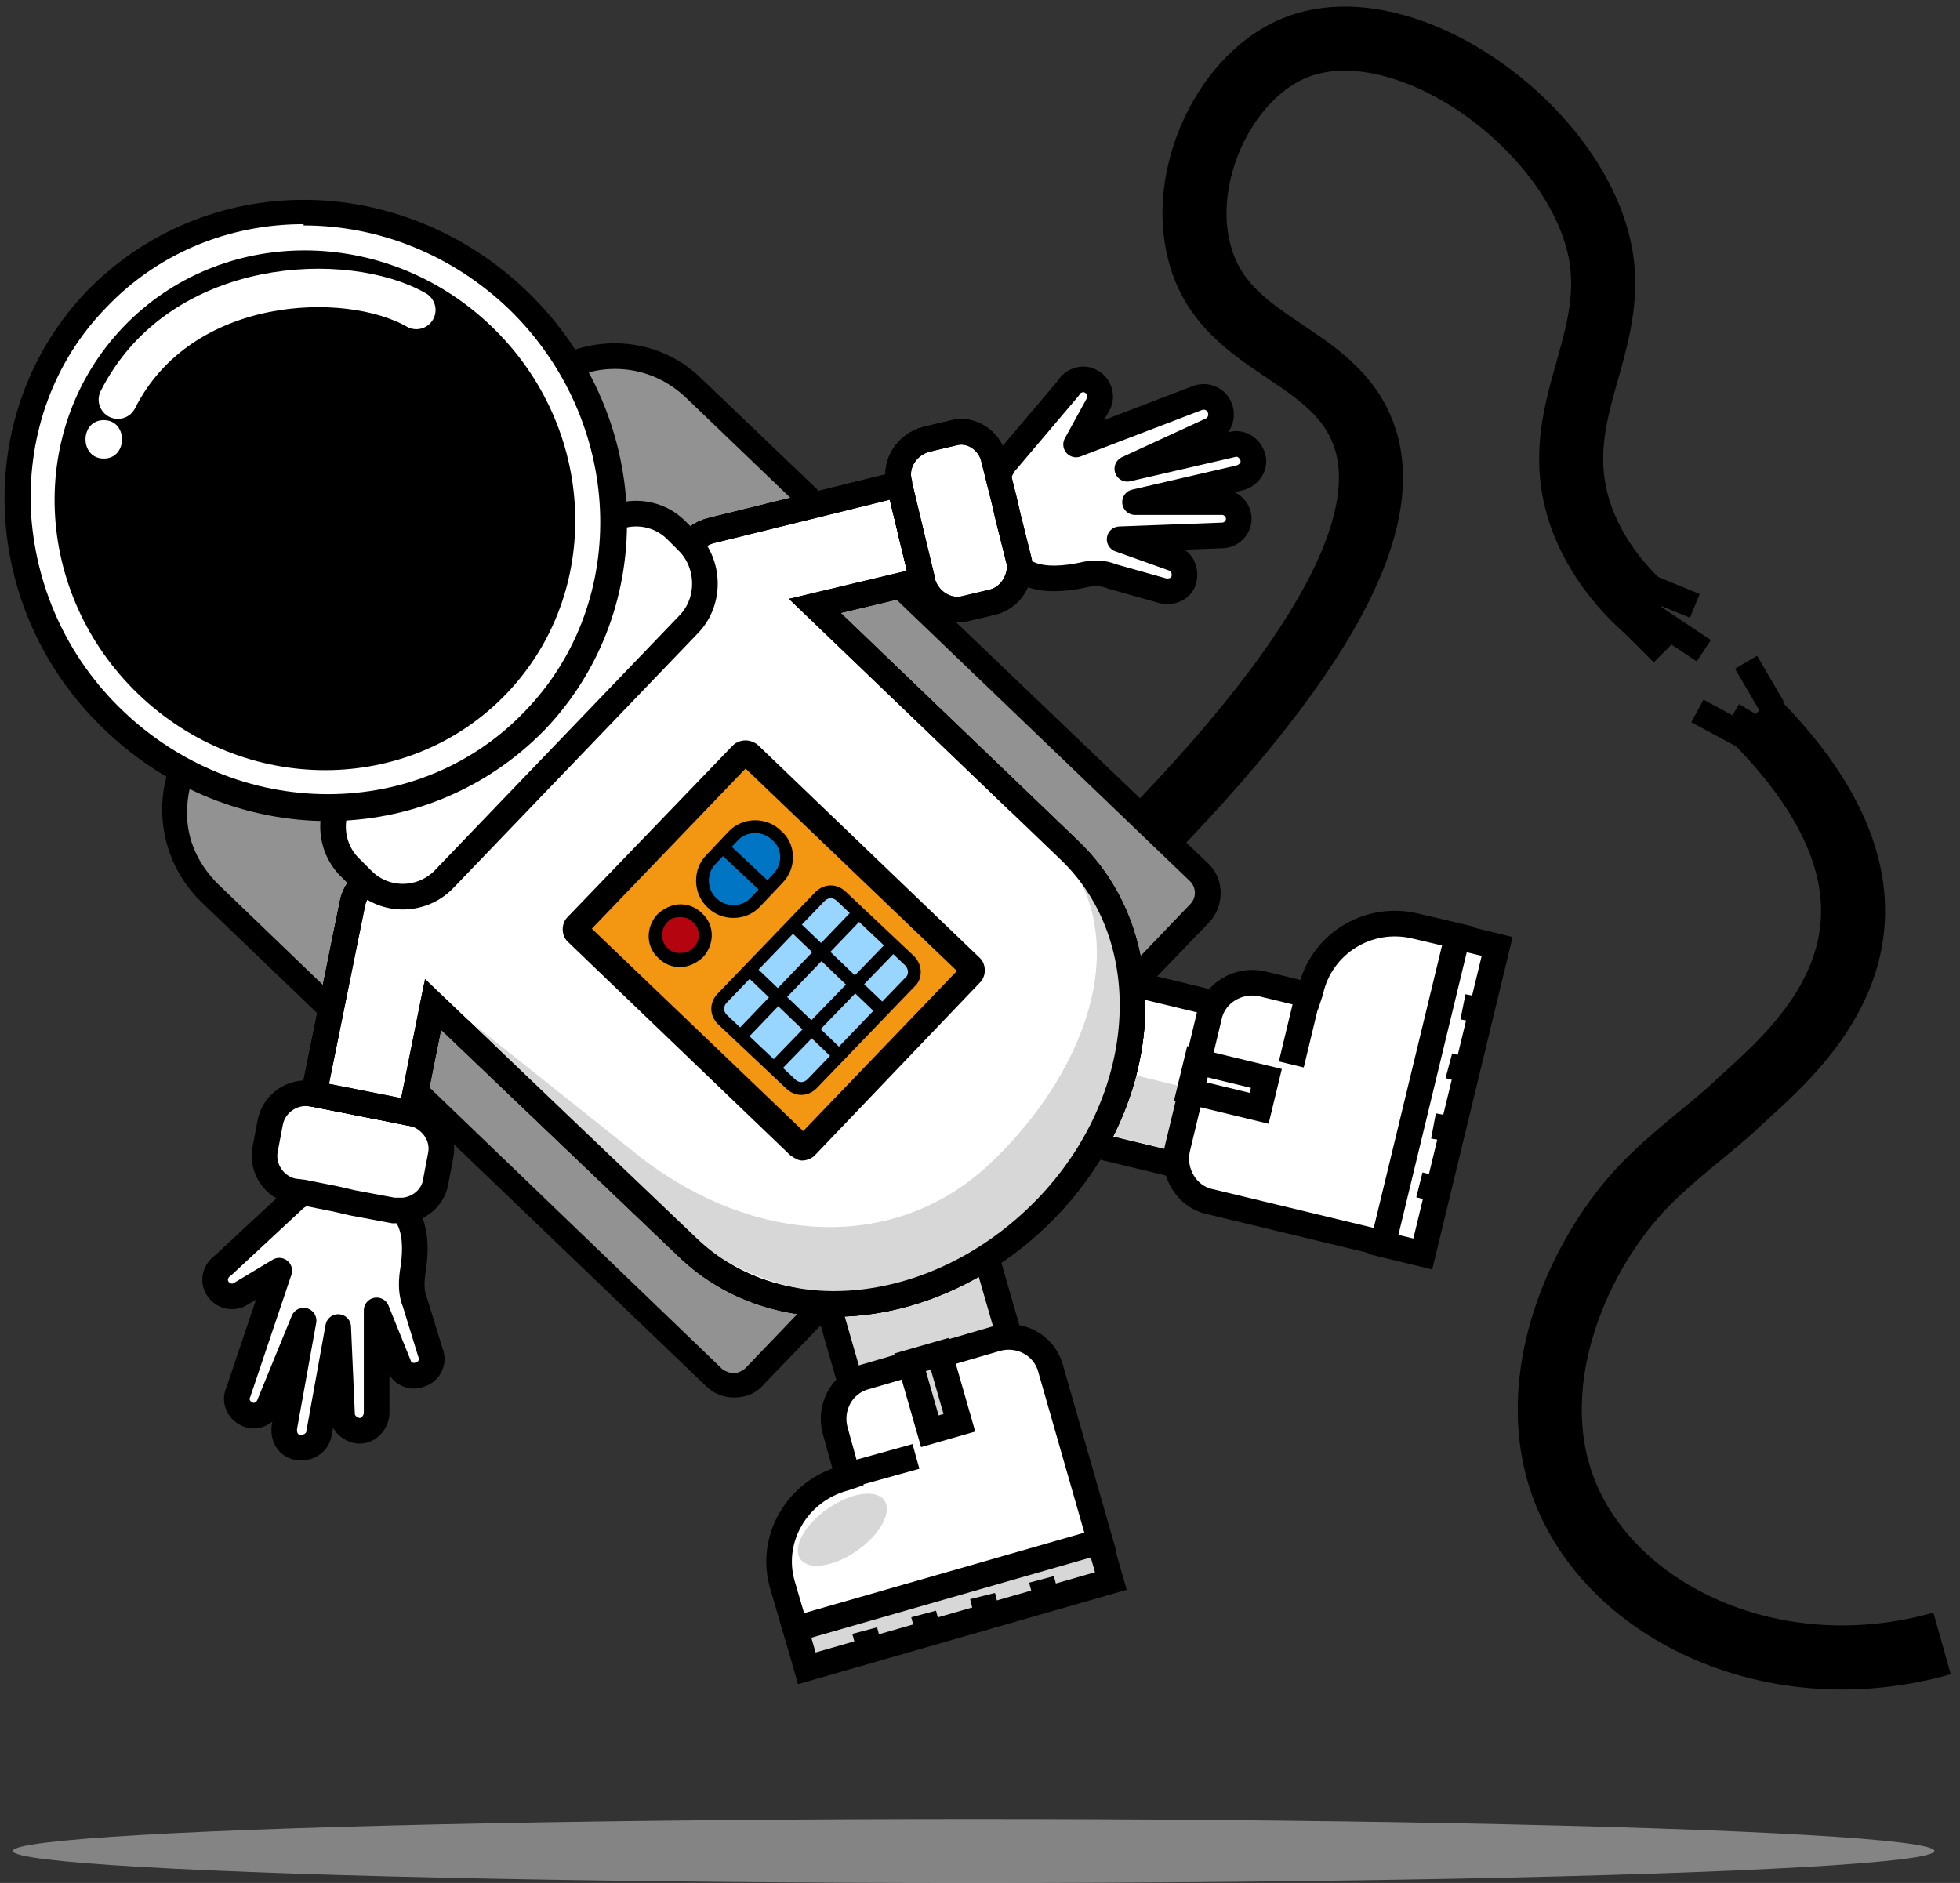 <svg id="m-svg__error-technical-difficulty" viewBox="0 0 153 147" xmlns="http://www.w3.org/2000/svg" xmlns:xlink="http://www.w3.org/1999/xlink">
        <rect x="0" y="0" width="153" height="147" fill="#333333" stroke="none"/>
        <path fill="none" stroke="#000000" stroke-width="5" stroke-miterlimit="10" d="M89.3,65.6c17.2-17.6,19.3-27,16.9-32.3
            c-2.7-6-10.8-6.4-12.6-13.7c-1.5-5.9,1.9-13.3,7.1-15.7c8.5-3.9,22.2,5.8,24.2,15.7c1.5,7.6-4.5,13-1.3,21.2
            c1.4,3.5,3.8,5.9,5.5,7.3"/>
        <path fill="#FFFFFF" stroke="#000000" stroke-width="2" stroke-miterlimit="10" d="M111.3,85.2l-1.7,7.1c-0.4,1.5-1.9,2.4-3.4,2.1
            l-27-6.5c-1.5-0.4-2.4-1.9-2.1-3.4l1.7-7.1c0.4-1.5,1.9-2.4,3.4-2.1l27,6.5C110.7,82.2,111.6,83.7,111.3,85.2z"/>
        <path fill="#D7D7D7" d="M109.6,90.9l-0.3,1.3c-0.2,1-1.2,1.6-2.2,1.4l-28.8-7c-1-0.2-1.6-1.2-1.4-2.2l0.3-1.3
            c0.2-1,1.2-1.6,2.2-1.4l28.8,7C109.3,88.9,109.9,89.9,109.6,90.9z"/>
        <path fill="#FFFFFF" stroke="#000000" stroke-width="2" stroke-miterlimit="10" d="M110.5,72.3l3.4,0.8l-5.8,24l-13.7-3.3
            c-1.8-0.4-2.9-2.3-2.5-4.1l2.5-10.4c0.4-1.8,2.3-2.9,4.1-2.5l3.7,0.9l0.1-0.3C103.1,73.7,106.8,71.4,110.5,72.3z"/>
        <rect x="100.1" y="83.9" transform="matrix(0.235 -0.972 0.972 0.235 2.88 174.725)" fill="#FFFFFF" stroke="#000000" stroke-width="2" stroke-miterlimit="10" width="24.7" height="3.2"/>
        <line fill="none" stroke="#000000" stroke-width="2" stroke-miterlimit="10" x1="102.1" y1="77.7" x2="100.8" y2="83.1"/>
        <line fill="none" stroke="#000000" stroke-width="2" stroke-miterlimit="10" x1="112.4" y1="92.9" x2="110.8" y2="92.5"/>
        <line fill="none" stroke="#000000" stroke-width="2" stroke-miterlimit="10" x1="113.5" y1="88.2" x2="111.9" y2="87.9"/>
        <line fill="none" stroke="#000000" stroke-width="2" stroke-miterlimit="10" x1="114.6" y1="83.6" x2="113.1" y2="83.2"/>
        <line fill="none" stroke="#000000" stroke-width="2" stroke-miterlimit="10" x1="115.7" y1="78.9" x2="114.2" y2="78.6"/>
        <rect x="94.7" y="82" transform="matrix(0.235 -0.972 0.972 0.235 -9.11 157.984)" fill="none" stroke="#000000" stroke-width="2" stroke-miterlimit="10" width="2.4" height="5.6"/>
        <path fill="#D7D7D7" stroke="#000000" stroke-width="2" stroke-miterlimit="10" d="M74,124.1l7-2c1.5-0.4,2.3-2,1.9-3.5l-7.7-26.7
            c-0.4-1.5-2-2.3-3.5-1.9l-7,2c-1.5,0.4-2.3,2-1.9,3.5l7.7,26.7C71,123.6,72.5,124.5,74,124.1z"/>
        <path fill="#FFFFFF" stroke="#000000" stroke-width="2" stroke-miterlimit="10" d="M61.1,123.8l1,3.4l23.8-6.8l-3.9-13.6
            c-0.5-1.8-2.4-2.8-4.2-2.3l-10.3,3c-1.8,0.5-2.8,2.4-2.3,4.2l1,3.6l-0.3,0.1C62.2,116.4,60,120.2,61.1,123.8z"/>
        <rect x="62" y="123.7" transform="matrix(-0.961 0.276 -0.276 -0.961 180.439 225.189)" fill="#D7D7D7" stroke="#000000" stroke-width="2" stroke-miterlimit="10" width="24.7" height="3.2"/>
        <line fill="none" stroke="#000000" stroke-width="2" stroke-miterlimit="10" x1="66.1" y1="115.2" x2="71.5" y2="113.7"/>
        <line fill="none" stroke="#000000" stroke-width="2" stroke-miterlimit="10" x1="81.7" y1="124.8" x2="81.3" y2="123.3"/>
        <line fill="none" stroke="#000000" stroke-width="2" stroke-miterlimit="10" x1="77.1" y1="126.2" x2="76.7" y2="124.6"/>
        <line fill="none" stroke="#000000" stroke-width="2" stroke-miterlimit="10" x1="72.5" y1="127.5" x2="72.1" y2="126"/>
        <line fill="none" stroke="#000000" stroke-width="2" stroke-miterlimit="10" x1="67.9" y1="128.8" x2="67.5" y2="127.3"/>
        <rect x="71.7" y="105.9" transform="matrix(-0.961 0.276 -0.276 -0.961 173.023 193.054)" fill="#D7D7D7" stroke="#000000" stroke-width="2" stroke-miterlimit="10" width="2.4" height="5.6"/>
        <path fill="#929292" d="M57.3,108.1c-0.6,0-1.1-0.2-1.6-0.6L16.3,69.7c-1.7-1.6-2.7-3.8-2.7-6.2c0-2.4,0.8-4.6,2.5-6.3l25.5-26.6
            c1.7-1.8,4-2.7,6.4-2.7c2.3,0,4.5,0.9,6.2,2.5l39.4,37.8c0.4,0.4,0.7,1,0.7,1.6c0,0.6-0.2,1.2-0.6,1.6l-34.7,36.2
            C58.5,107.9,57.9,108.1,57.3,108.1z"/>
        <path d="M48,28.8L48,28.8c2.1,0,4,0.8,5.5,2.2l39.4,37.8c0.5,0.5,0.5,1.3,0,1.8l-34.7,36.2c-0.2,0.2-0.6,0.4-0.9,0.4
            c-0.3,0-0.6-0.1-0.9-0.3L17,69c-1.5-1.5-2.4-3.4-2.4-5.5c0-2.1,0.7-4.1,2.2-5.6l25.5-26.6C43.8,29.7,45.8,28.8,48,28.8 M48,26.8
            c-2.6,0-5.2,1-7.1,3L15.4,56.4c-3.8,3.9-3.6,10.2,0.3,14l39.4,37.8c0.6,0.6,1.4,0.9,2.2,0.9c0.9,0,1.7-0.3,2.3-1L94.4,72
            c1.2-1.3,1.2-3.4-0.1-4.6L54.8,29.6C52.9,27.7,50.4,26.8,48,26.8L48,26.8z"/>
        <path fill="#FFFFFF" stroke="#000000" stroke-width="2" stroke-miterlimit="10" d="M77.6,37.6L77.6,37.6c0.4,0.4,0.7,0.9,0.9,1.5
            l0.3,1.3c0.2,0.8,0.1,1.6-0.3,2.3c-0.4,0.8-1.2,1.4-2.1,1.6L72,45.3l-1.8-7.5l0,0l4.4-1.1C75.6,36.4,76.8,36.8,77.6,37.6z"/>
        <path fill="#FFFFFF" stroke="#000000" stroke-width="2" stroke-linejoin="round" stroke-miterlimit="10" d="M84.5,44.9
            c0.8-0.2,1.6-0.2,2.3,0.1l3.9,1.1c0.7,0.2,1.5-0.1,1.7-0.8c0.2-0.7-0.1-1.5-0.8-1.7l-4.2-1.5l8-0.3c0.7,0,1.3-0.6,1.3-1.3
            c0-0.7-0.6-1.3-1.3-1.3l-6.8,0l8.2-1.9c0.7-0.2,1.2-0.9,1-1.6c-0.2-0.7-0.9-1.2-1.6-1l-8.2,1.9l6.5-3c0.7-0.3,1-1.1,0.7-1.8
            c-0.3-0.7-1.1-1-1.8-0.7l-9.4,3.6l1.7-3.1c0.4-0.6,0.1-1.5-0.5-1.8c-0.6-0.4-1.5-0.1-1.8,0.5l-5,5.9c-0.6,0.9-0.8,2-0.6,3.1
            c0.1,0.6,0.5,2.4,0.7,3C79,45.2,81.6,45.5,84.5,44.9z"/>
        <path fill="#FFFFFF" stroke="#000000" stroke-width="2" stroke-linejoin="round" stroke-miterlimit="10" d="M32.2,99.4
            c-0.1,0.8-0.1,1.6,0.2,2.3l1.2,3.9c0.3,0.7-0.1,1.5-0.8,1.7c-0.7,0.3-1.5-0.1-1.7-0.8l-1.7-4.2l0,8c0,0.7-0.6,1.4-1.3,1.4
            c-0.7,0-1.4-0.6-1.4-1.3l-0.3-6.8l-1.5,8.3c-0.1,0.7-0.8,1.2-1.6,1.1s-1.2-0.8-1.1-1.6l1.5-8.3l-2.7,6.6c-0.3,0.7-1.1,1-1.7,0.7
            c-0.7-0.3-1-1.1-0.7-1.7l3.2-9.5l-3,1.8c-0.6,0.4-1.4,0.2-1.8-0.4c-0.4-0.6-0.2-1.4,0.4-1.8l5.7-5.3c0.9-0.6,2-0.9,3.1-0.7
            c0.6,0.1,2.4,0.4,3.1,0.6C32.3,93.9,32.7,96.5,32.2,99.4z"/>
        <path fill="#FFFFFF" stroke="#000000" stroke-width="2" stroke-miterlimit="10" d="M34.4,90.2l-0.4,2.1c-0.2,1.2-1.3,2.1-2.5,2.2
            c-0.3,0-0.5,0-0.8,0l-3.2-0.6l-1.3-0.3l-2.5-0.5L22.9,93c-1.5-0.3-2.5-1.8-2.2-3.3l0.4-2.1c0.3-1.5,1.8-2.5,3.3-2.2l0.1,0
            l7.6,1.5l0.1,0C33.7,87.3,34.7,88.7,34.4,90.2z"/>
        <path fill="none" stroke="#000000" stroke-width="2" stroke-miterlimit="10" d="M70.2,37.8l1.8,7.5l-8.4,2l19.9,19.1
            c7.2,6.9,6.4,19.5-1.9,28s-20.7,9.9-27.9,3L33.8,78.4l-1.7,8.5l-7.6-1.5l3-14.8c0.3-1.7,2.1-2.9,3.8-2.5l0.5,0.1l21.5-22.4
            l-0.1-0.5c-0.4-1.7,0.6-3.5,2.4-3.9L70.2,37.8z"/>
        <path fill="none" stroke="#000000" stroke-width="5" stroke-miterlimit="10" d="M136.8,56c16,16,3.3,26-1,30
            c-2.2,2.1-4.6,3.7-7.3,6.4c-5.2,5.3-9.7,15.3-6.4,23.9c3.7,9.6,16.4,15.7,29.5,12"/>
        <line fill="none" stroke="#000000" stroke-width="2" stroke-miterlimit="10" x1="126.8" y1="48" x2="129.8" y2="51"/>
        <line fill="none" stroke="#000000" stroke-width="2" stroke-miterlimit="10" x1="132.5" y1="55.5" x2="136.2" y2="57.5"/>
        <line fill="none" stroke="#000000" stroke-miterlimit="10" x1="135.5" y1="55.4" x2="139.2" y2="57.6"/>
        <line fill="none" stroke="#000000" stroke-width="2" stroke-miterlimit="10" x1="128.8" y1="48" x2="133" y2="50.8"/>
        <line fill="none" stroke="#000000" stroke-width="2" stroke-miterlimit="10" x1="136.3" y1="51.7" x2="138.4" y2="55.3"/>
        <line fill="none" stroke="#000000" stroke-width="2" stroke-miterlimit="10" x1="128.4" y1="45.7" x2="132.3" y2="47.3"/>
        <path fill="#FFFFFF" stroke="#000000" stroke-width="2" stroke-miterlimit="10" d="M70.2,37.8l1.8,7.5l-8.4,2l19.9,19.1
            c7.2,6.9,6.4,19.5-1.9,28s-20.7,9.9-27.9,3L33.8,78.4l-1.7,8.5l-7.6-1.5l3-14.8c0.3-1.7,2.1-2.9,3.8-2.5l0.5,0.1l21.5-22.4
            l-0.1-0.5c-0.4-1.7,0.6-3.5,2.4-3.9L70.2,37.8z"/>
        <path fill="#D7D7D7" d="M82.4,64.4l-0.1-0.1c8.4,8.4,8.4,22.1,0,30.5s-22.1,8.4-30.5,0L35,78L82.4,64.4z"/>
        <path fill="#FFFFFF" d="M80.6,62.9l1.8,3.1c6.7,7.4,2,18.3-5.4,25.1c-7.4,6.7-18.1,6-26.8-0.6L32,76L80.6,62.9z"/>
        <path fill="none" stroke="#000000" stroke-width="2" stroke-miterlimit="10" d="M70.2,37.8l1.8,7.5l-8.4,2l19.9,19.1
            c7.2,6.9,6.4,19.5-1.9,28s-20.7,9.9-27.9,3L33.8,78.4l-1.7,8.5l-7.6-1.5l3-14.8c0.3-1.7,2.1-2.9,3.8-2.5l0.5,0.1l21.5-22.4
            l-0.1-0.5c-0.4-1.7,0.6-3.5,2.4-3.9L70.2,37.8z"/>
        <path fill="#F39612" d="M62.7,89.6c0,0-0.1,0-0.2-0.1L45,72.8c-0.1-0.1-0.1-0.3,0-0.5l12.9-13.5c0.1-0.1,0.2-0.1,0.2-0.1
            c0,0,0.1,0,0.2,0.1l17.4,16.7c0.1,0.1,0.1,0.2,0.1,0.2c0,0.1,0,0.1-0.1,0.2L62.9,89.5C62.8,89.6,62.7,89.6,62.7,89.6z"/>
        <path d="M58.2,60l16.5,15.8l-12,12.5L46.2,72.5L58.2,60 M58.2,57.8c-0.3,0-0.7,0.1-1,0.4L44.3,71.6c-0.5,0.5-0.5,1.4,0,1.9
            l17.4,16.7c0.3,0.2,0.6,0.4,0.9,0.4c0.3,0,0.7-0.1,1-0.4l12.9-13.5c0.5-0.5,0.5-1.4,0-1.9L59.1,58.1
            C58.8,57.9,58.5,57.8,58.2,57.8L58.2,57.8z"/>
        <path fill="#B3040F" d="M53.1,75c-0.5,0-1-0.2-1.3-0.5c-0.4-0.4-0.6-0.8-0.6-1.4c0-0.5,0.2-1,0.5-1.4c0.4-0.4,0.9-0.6,1.4-0.6
            c0.5,0,1,0.2,1.3,0.5C54.8,72,55,72.5,55,73c0,0.5-0.2,1-0.5,1.4C54.1,74.8,53.6,75,53.1,75z"/>
        <path d="M53.1,71.6L53.1,71.6c0.4,0,0.7,0.1,1,0.4c0.6,0.5,0.6,1.5,0,2c-0.3,0.3-0.6,0.4-1,0.4c-0.4,0-0.7-0.1-1-0.4
            c-0.3-0.3-0.4-0.6-0.4-1c0-0.4,0.1-0.7,0.4-1C52.3,71.7,52.7,71.6,53.1,71.6 M53.1,70.6c-0.6,0-1.3,0.3-1.8,0.8
            c-0.9,1-0.9,2.5,0.1,3.4c0.5,0.5,1.1,0.7,1.7,0.7c0.6,0,1.3-0.3,1.8-0.8c0.9-1,0.9-2.5-0.1-3.4C54.3,70.8,53.7,70.6,53.1,70.6
            L53.1,70.6z"/>
        <path fill="#0075C3" stroke="#000000" stroke-miterlimit="10" d="M60.7,68.6l-1.7,1.8c-0.9,1-2.5,1-3.4,0.1l0,0
            c-1-0.9-1-2.5-0.1-3.4l1.7-1.8c0.9-1,2.5-1,3.4-0.1l0,0C61.6,66,61.7,67.6,60.7,68.6z"/>
        <line fill="none" stroke="#000000" stroke-miterlimit="10" x1="56.6" y1="66.3" x2="59.9" y2="69.4"/>
        <path fill="#98D5FF" stroke="#000000" stroke-miterlimit="10" d="M71,76.7l-7.6,7.9c-0.5,0.5-1.2,0.5-1.7,0l-5.3-5
            c-0.5-0.5-0.5-1.2,0-1.7L64,70c0.5-0.5,1.2-0.5,1.7,0l5.3,5C71.5,75.5,71.5,76.3,71,76.7z"/>
        <line fill="none" stroke="#000000" stroke-miterlimit="10" x1="58.7" y1="75.9" x2="65.8" y2="82.7"/>
        <line fill="none" stroke="#000000" stroke-miterlimit="10" x1="62.1" y1="72.4" x2="69.2" y2="79.2"/>
        <line fill="none" stroke="#000000" stroke-miterlimit="10" x1="58" y1="80.7" x2="67.3" y2="71"/>
        <line fill="none" stroke="#000000" stroke-miterlimit="10" x1="60.4" y1="83.4" x2="69.7" y2="73.8"/>
        <path fill="#FFFFFF" stroke="#000000" stroke-width="2" stroke-miterlimit="10" d="M53.8,48.7L34.7,68.6c-1.7,1.8-4.6,1.9-6.4,0.1
            l-0.9-0.9c-1.8-1.7-1.9-4.6-0.1-6.4l19.1-19.9c1.7-1.8,4.6-1.9,6.4-0.1l0.9,0.9C55.4,44,55.5,46.9,53.8,48.7z"/>
        <path fill="#FFFFFF" d="M25.6,63.1c-6.2,0-12.1-2.4-16.7-6.8c-4.6-4.4-7.2-10.2-7.5-16.4c-0.3-6.2,1.9-12,6.1-16.4
            c4.2-4.4,10-6.8,16.2-6.8c6.2,0,12.1,2.4,16.7,6.8c4.6,4.4,7.2,10.2,7.5,16.4c0.3,6.2-1.9,12-6.1,16.4
            C37.5,60.7,31.8,63.1,25.6,63.1z"/>
        <path d="M23.7,15.6v2h0c5.9,0,11.6,2.3,16,6.5c9,8.7,9.6,22.8,1.3,31.4c-4,4.2-9.5,6.5-15.4,6.5c-5.9,0-11.6-2.3-16-6.5
            c-4.4-4.2-6.9-9.8-7.2-15.8c-0.2-5.9,1.8-11.5,5.9-15.7c4-4.2,9.5-6.5,15.4-6.5L23.7,15.6 M23.7,15.6c-6.2,0-12.3,2.4-16.9,7.1
            C-2.3,32.2-1.7,47.6,8.2,57c4.9,4.7,11.2,7.1,17.4,7.1c6.2,0,12.3-2.4,16.9-7.1c9.1-9.5,8.5-24.8-1.4-34.3
            C36.2,18,29.9,15.6,23.7,15.6L23.7,15.6z"/>
        <ellipse transform="matrix(0.692 -0.722 0.722 0.692 -21.175 30.056)" cx="24.6" cy="39.8" rx="19.9" ry="20.7"/>
        <path fill="none" stroke="#FFFFFF" stroke-width="3" stroke-linecap="round" stroke-linejoin="round" stroke-miterlimit="10" d="
            M9.2,31.2c4.9-9.7,17.9-10.1,23.3-7"/>
        <path fill="#FFFFFF" d="M8.1,35.8c1.9,0,1.9-3,0-3C6.2,32.8,6.2,35.8,8.1,35.8L8.1,35.8z"/>
        <path fill="#FFFFFF" stroke="#000000" stroke-width="2" stroke-miterlimit="10" d="M77.6,35.9l0.2,0.8l0.6,2.4l0.3,1.3l0.8,3.2
            c0.1,0.3,0.1,0.6,0.1,0.8c-0.1,1.2-0.9,2.3-2.1,2.6l-2.1,0.5c-1.5,0.4-3-0.6-3.4-2.1l0-0.1l-1.8-7.5l0,0l0-0.1
            c-0.4-1.5,0.6-3,2.1-3.4l2.1-0.5C75.8,33.4,77.3,34.4,77.6,35.9z"/>
        <path fill="none" stroke="#000000" stroke-width="2" stroke-miterlimit="10" d="M77.6,35.9l0.2,0.8l0.6,2.4l0.3,1.3l0.8,3.2
            c0.1,0.3,0.1,0.6,0.1,0.8c-0.1,1.2-0.9,2.3-2.1,2.6l-2.1,0.5c-1.5,0.4-3-0.6-3.4-2.1l0-0.1l-1.8-7.5l0,0l0-0.1
            c-0.4-1.5,0.6-3,2.1-3.4l2.1-0.5C75.8,33.4,77.3,34.4,77.6,35.9z"/>
        <ellipse transform="matrix(0.82 -0.572 0.572 0.82 -56.501 59.151)" fill="#D7D7D7" cx="65.8" cy="119.4" rx="4" ry="2"/>
        <ellipse opacity="0.5" fill="#D7D7D7" cx="76" cy="144.5" rx="75" ry="2.5"/>
    </svg>
